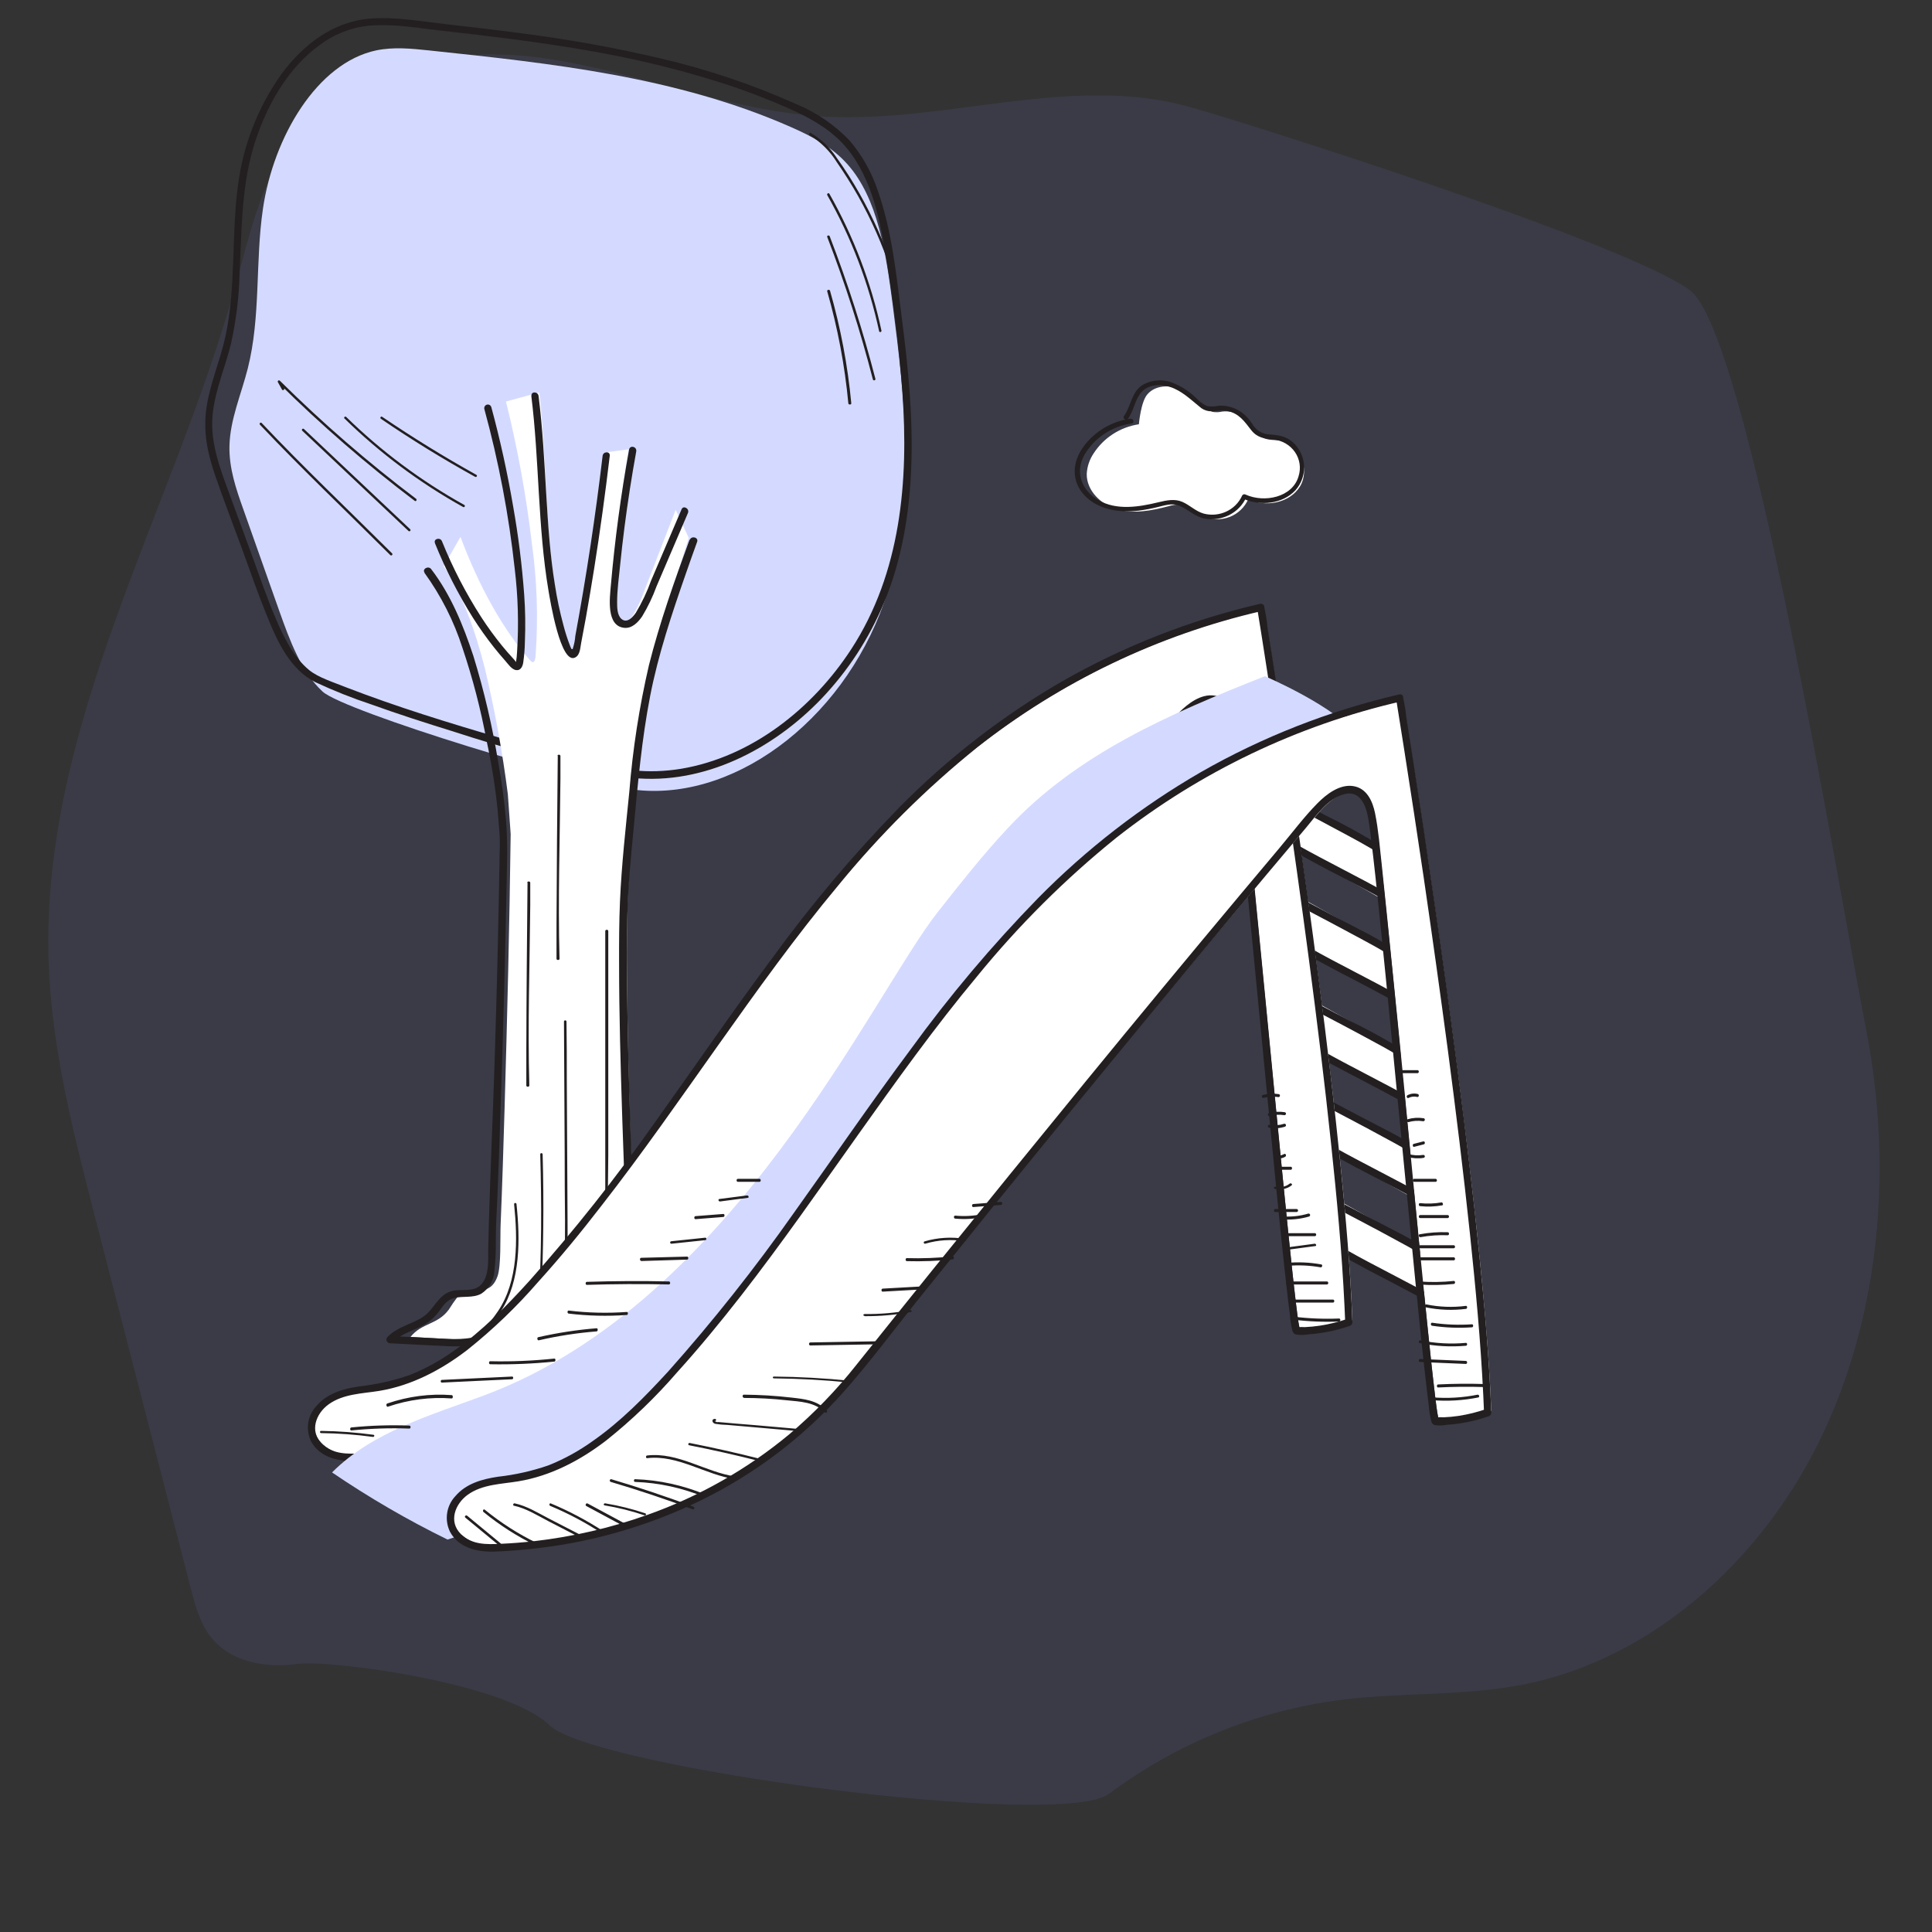 <svg xmlns="http://www.w3.org/2000/svg" width="231" height="231" viewBox="0 0 231 231">
    <rect x="0" y="0" width="231" height="231" fill="#333333" stroke="none"/>
    <g fill="none" fill-rule="evenodd">
        <g fill-rule="nonzero">
            <g>
                <g>
                    <g>
                        <g>
                            <g>
                                <g>
                                    <g fill="#7786FF" opacity=".1">
                                        <path d="M196.28 28.204c-7.627-5.666-53.846-20.29-60.033-21.977-14.089-3.84-28.86 1.996-43.359 1.22C81.525 6.822 70.675 2.13 59.398.485c-11.275-1.646-24.284.653-30.932 10.696-3.228 4.862-4.53 10.872-6.123 16.614C14.768 54.908-.92 80.27.043 108.595c.35 10.23 2.918 20.204 5.445 30.06l11.515 44.637c.514 1.99 1.05 4.038 2.218 5.66 2.375 3.303 6.735 4.027 10.552 3.502 3.817-.526 24.87 2.217 30.14 7.323 5.27 5.107 61.072 12.547 66.903 8.211 8.109-6.052 17.637-9.92 27.67-11.234 7.278-.916 14.69-.426 21.898-1.844 15.129-2.976 28.307-14.548 35.498-29.353 7.19-14.805 8.66-32.504 5.48-48.897-3.665-18.884-14.165-83.303-21.081-88.456z" transform="translate(-768 -3594) translate(0 3321) translate(80 104) translate(0 136) translate(656 1) translate(32 32) translate(5.775 2.166) translate(0 4.331)"/>
                                    </g>
                                    <path fill="#D4DAFF" d="M70.477 92.303c12.26 1.222 25.408-9.23 29.89-23.765 3.431-11.113 2.045-23.022.588-34.299-.793-6.135-1.762-12.698-5.422-16.787-1.88-2.105-4.312-3.357-6.744-4.427C75.136 7 60.22 5.42 45.487 3.859c-2.08-.216-4.189-.433-6.286 0-7.05 1.498-12.284 10.33-13.541 18.957-.928 6.346-.241 12.868-1.81 19.074-.781 3.088-2.115 6.095-2.19 9.253-.06 2.69.798 5.17 1.65 7.563l4.265 12.055c1.286 3.626 2.655 7.399 5.222 9.762 2.568 2.363 31.113 11.125 37.68 11.78z" transform="translate(-768 -3594) translate(0 3321) translate(80 104) translate(0 136) translate(656 1) translate(32 32) translate(5.775 2.166)"/>
                                    <path fill="#231F20" d="M69.904 90.85c8.52.845 16.742-3.443 22.51-9.448 3.19-3.337 5.735-7.234 7.503-11.493 2.139-5.115 3.05-10.678 3.26-16.194.229-5.895-.35-11.79-1.098-17.633-.666-5.179-1.168-10.567-2.922-15.512-.733-2.197-1.888-4.231-3.4-5.989-1.782-1.843-3.924-3.303-6.294-4.287-5.238-2.345-10.69-4.18-16.28-5.481C67.554 3.496 61.86 2.477 56.124 1.76c-2.893-.384-5.797-.722-8.702-1.048-2.904-.327-6.001-.897-8.97-.653-4.435.367-8.017 3.152-10.577 6.635-2.806 3.944-4.59 8.519-5.195 13.316-.812 5.977-.21 12.093-1.496 18.018-.613 2.848-1.805 5.557-2.255 8.446-.45 2.89.093 5.493 1.005 8.155 1 2.913 2.11 5.773 3.167 8.656 1.023 2.796 1.987 5.628 3.127 8.383 1.168 2.912 2.752 6.273 5.715 7.736 2.172 1.015 4.402 1.902 6.679 2.656 3.231 1.165 6.498 2.213 9.776 3.227 6.175 2.016 12.447 3.721 18.794 5.109.894.186 1.8.35 2.711.448.584.058.584-.815 0-.874-2.149-.295-4.275-.737-6.364-1.322-3.126-.775-6.235-1.643-9.35-2.54-6.24-1.823-12.482-3.74-18.547-6.081-1.426-.583-3.355-1.165-4.47-2.091-1.865-1.538-3.04-3.95-3.969-6.123-1.116-2.61-2.022-5.312-2.997-7.968-1.021-2.793-2.044-5.58-3.068-8.365-.965-2.668-1.8-5.389-1.473-8.255.327-2.865 1.502-5.533 2.18-8.312.608-2.74.952-5.53 1.028-8.336.257-5.452.193-10.916 1.97-16.147 1.443-4.247 3.886-8.522 7.596-11.208 1.744-1.314 3.82-2.12 5.996-2.33 2.887-.239 5.844.303 8.701.624 5.633.629 11.26 1.304 16.847 2.266 5.568.921 11.063 2.235 16.444 3.932 2.73.877 5.412 1.896 8.036 3.052 2.337 1.037 4.64 2.26 6.428 4.13 3.354 3.536 4.452 8.685 5.218 13.334.9 5.47 1.613 11.015 2.01 16.543.76 10.573-.187 21.553-6.095 30.646-4.593 7.072-11.897 12.92-20.382 14.336-1.893.31-3.819.371-5.727.18-.573-.017-.567.857-.012.915z" transform="translate(-768 -3594) translate(0 3321) translate(80 104) translate(0 136) translate(656 1) translate(32 32) translate(5.775 2.166)"/>
                                    <path fill="#FFF" d="M76.68 153.806c-.387-.136-.722-.386-.96-.717-.274-.533-.508-1.085-.701-1.65-1.214-2.753-3.371-1.913-4.945-3.645 0 0-1.355-33.582-.73-44.014.17-2.857.406-5.686.648-8.52.483-5.778.978-11.615 2.074-16.998.59-2.775 1.29-5.4 2.04-7.983.785-2.752 1.608-5.463 2.468-8.134l-1.561-3.359-3.801 9.826c-.327.944-.75 1.852-1.262 2.711-.495.735-1.113 1.167-1.703.904-.369-.206-.635-.555-.736-.962-.22-.939-.267-1.908-.142-2.863.436-5.732 1.114-11.377 2.021-16.852l-2.817.379c-.848 7.732-1.933 15.353-3.235 22.8-.032.29-.116.572-.247.834-.319.472-.731-.234-.961-.904-1.426-4.21-2.04-9.412-2.393-14.537-.353-5.126-.448-10.34-1.037-15.366l-3.978 1.085c1.383 5.568 2.414 11.216 3.088 16.91.629 4.458.78 8.97.454 13.459-.006.235-.058.467-.153.682-.154.233-.372.053-.537-.14-3.194-3.65-6.034-8.694-8.292-14.724l-2.003 3.499c2.092 3.079 3.707 7.447 4.915 12.199 1.187 4.97 2.106 10 2.752 15.068l.336 4.764c-.136 10.922-.407 21.844-.725 32.754-.136 4.665-.283 9.33-.477 13.995-.06 1.44.076 4.904-.372 6.134-1.025 2.817-3.259.828-4.756 2.432-.378.49-.73 1-1.054 1.528-1.362 1.86-3.183 1.545-4.586 3.277l5.646.326c1.633.094 3.306.17 4.862-.898-.07.228-.17.583-.324 1.126-.365 1.306-.536 3.032-1.178 3.697-.643.664-1.592-.17-2.216.74 1.944.898 4.019.513 5.858-1.084.406-.35 1.579-1.61 2.905-2.863.695.303 1.473 1.224 2.057 1.644.619.398 1.336.622 2.074.647l4.503.542c1.332.164 2.728.298 3.942-.886-.98.029-1.905-.443-2.451-1.248-.59-.694-1.067-1.644-1.639-2.332l.242.064c1.35 1.294 2.947-.49 4.402-.117 1.038.257 1.969 1.575 3.012 1.715 1.768.245 3.406-2.88 5.121-2.07-.91-1.208-2.09-2.192-3.447-2.875z" transform="translate(-768 -3594) translate(0 3321) translate(80 104) translate(0 136) translate(656 1) translate(32 32) translate(5.775 2.166)"/>
                                    <path fill="#231F20" d="M55.695 141.828c.43 4.177.504 9.177-1.928 12.778-.526.779-1.144 1.505-1.618 2.324-.487.84-.842 1.75-1.053 2.7-.206.843-.332 2.208-1.024 2.806-.692.598-1.687-.058-2.385.732-.037.036-.052.09-.039.14.013.05.052.09.102.104 1.797.734 3.83.57 5.491-.442.913-.573 1.742-1.275 2.46-2.085.737-.725 1.407-1.516 2.002-2.364 1.144-1.771 1.144-4.112 1.253-6.15.122-2.56.196-5.122.223-7.685.034-2.947.01-5.891-.075-8.834 0-.186-.291-.186-.286 0 .166 5.93.178 11.9-.217 17.82-.014 1.429-.298 2.842-.835 4.164-.66 1.132-1.486 2.156-2.448 3.037-2.031 2.109-4.628 3.416-7.494 2.26l.063.244c.68-.767 1.79-.058 2.488-.848.572-.622.71-1.61.893-2.393.222-1.075.608-2.107 1.144-3.061.52-.871 1.178-1.644 1.716-2.486 2.357-3.619 2.288-8.625 1.853-12.778 0-.186-.303-.186-.286 0v.017z" transform="translate(-768 -3594) translate(0 3321) translate(80 104) translate(0 136) translate(656 1) translate(32 32) translate(5.775 2.166)"/>
                                    <path fill="#231F20" d="M61.656 119.97l.085 15.749c0 2.714.014 5.41.042 8.09 0 3.012-.139 6.146.7 9.071.2.782.554 1.518 1.045 2.17.73.883 1.87 1.104 2.74 1.808 1.672 1.367 2.415 3.978 5.047 3.844l-.103-.25c-1.207.983-2.65 1.018-4.16.867-1.508-.152-2.909-.303-4.363-.46-.724-.047-1.444-.139-2.155-.273-.746-.22-1.43-.597-2.005-1.105-.645-.494-1.352-.983-2.16-.541-.063.044-.081.126-.042.19.039.065.122.09.192.06 1.117-.581 2.415 1.163 3.46 1.535 1.273.454 2.8.437 4.14.582 2.415.256 5.252 1.006 7.304-.646.103-.075 0-.25-.108-.244-2.614.134-3.284-2.634-5.017-3.902-.79-.582-1.81-.803-2.45-1.547-.557-.691-.942-1.497-1.123-2.355-.767-2.85-.604-5.88-.64-8.799l-.09-16.76c0-2.355 0-4.716-.037-7.077 0-.08-.067-.146-.15-.146-.084 0-.152.065-.152.146v-.006z" transform="translate(-768 -3594) translate(0 3321) translate(80 104) translate(0 136) translate(656 1) translate(32 32) translate(5.775 2.166)"/>
                                    <path fill="#231F20" d="M66.593 109.165v40.118c0 .08.08.145.18.145.1 0 .18-.065.18-.145-.129-4.435-.042-8.883 0-13.336v-20.143-6.656c0-.08-.08-.145-.18-.145-.1 0-.18.065-.18.145v.017zM57.299 103.37c-.065 6.72-.13 13.435-.145 20.156v4.098c0 .082.081.148.18.148.1 0 .181-.066.181-.148-.202-7.175.044-14.368.109-21.543v-2.711c0-.19-.354-.19-.361 0h.036zM60.915 88.187c-.065 6.715-.13 13.435-.151 20.15v4.134c0 .189.368.189.36 0-.194-7.176.044-14.369.109-21.544v-2.71c0-.082-.08-.148-.18-.148-.1 0-.18.066-.18.147l.042-.03zM44.957 66.298c2 2.76 3.543 5.805 4.571 9.025 1.223 3.636 2.187 7.349 2.883 11.113.594 2.729 1.033 5.487 1.315 8.263l.222 2.756c.09 1.163 0 2.326 0 3.49-.136 8.094-.336 16.188-.6 24.283-.234 7.374-.6 14.741-.75 22.097 0 1.256.113 2.978-.77 4.019-.883 1.04-2.342.581-3.477.831-1.748.401-2.168 2.187-3.532 3.1-1.363.912-3.069 1.163-4.27 2.424-.123.127-.158.312-.09.472.07.16.229.267.408.273 2.258.116 4.517.238 6.775.343 1.922.087 3.79 0 5.466-1.024.492-.296.042-1.046-.457-.75-1.7 1.018-3.604.977-5.525.878l-6.259-.32.318.745c1.142-1.163 2.757-1.407 4.09-2.291.577-.398 1.077-.89 1.478-1.454.487-.657.901-1.32 1.76-1.535 1.069-.274 2.234.029 3.243-.512.936-.6 1.522-1.595 1.58-2.68.142-1.3.2-2.608.174-3.914 0-1.658.114-3.31.186-4.96.168-4.1.307-8.194.439-12.294.276-8.28.496-16.567.66-24.859.054-2.611.145-5.199-.06-7.804-.186-2.326-.51-4.594-.919-6.908-.7-4.352-1.702-8.654-3.003-12.875-1.2-3.628-2.678-7.28-5.039-10.356-.336-.442-1.123 0-.775.442l-.042-.018zM46.234 62.796c1.248 3.096 2.767 6.074 4.538 8.9.778 1.225 1.62 2.41 2.52 3.546.432.544.874 1.07 1.333 1.586.34.376.77 1.059 1.315 1.128.546.07.77-.44.845-.897.121-.837.188-1.682.2-2.528.078-1.866.05-3.734-.085-5.596-.261-3.552-.704-7.088-1.327-10.594-.678-3.975-1.545-7.927-2.602-11.822-.04-.15-.158-.266-.307-.305-.15-.04-.309.005-.417.116-.108.11-.15.271-.109.42 1.712 6.258 2.926 12.644 3.63 19.096.398 3.29.492 6.61.282 9.917-.018.411-.06.82-.127 1.227-.121-.172-.256-.335-.402-.486-.442-.475-.861-.967-1.27-1.464-.887-1.09-1.715-2.228-2.48-3.408-1.85-2.874-3.424-5.918-4.704-9.09-.212-.51-1.045-.29-.833.231v.023zM57.75 45.17c.969 7.746.758 15.62 2.063 23.33.177 1.019 1.448 8.962 3.22 7.926.57-.32.57-1.2.684-1.747.188-1.014.376-2.033.57-3.046.347-1.951.672-3.902.986-5.859.706-4.464 1.326-8.943 1.857-13.435.069-.582-.786-.553-.854 0-.855 7.218-1.944 14.4-3.266 21.548-.034.454-.118.904-.25 1.339-.063.122 0 .25-.166.221-.074 0-.234-.46-.262-.53-.29-.761-.537-1.54-.74-2.33-.432-1.59-.773-3.207-1.021-4.838-.57-3.495-.804-7.047-1.02-10.582-.24-4-.433-8.007-.93-11.985-.067-.553-.922-.582-.854 0l-.017-.011zM69.446 51.567c-.98 5.39-1.71 10.818-2.186 16.282-.123 1.437-.586 4.855 1.618 5.053.926.088 1.652-.677 2.127-1.372.69-1.142 1.266-2.347 1.724-3.6l3.751-8.762c.217-.514-.54-.958-.762-.444l-3.64 8.512c-.48 1.344-1.093 2.637-1.829 3.861-.37.538-1.067 1.315-1.729.73-.51-.45-.51-1.378-.51-1.997 0-1.467.211-2.921.358-4.4.146-1.478.328-3.032.521-4.545.391-3.038.86-6.062 1.407-9.072.1-.585-.744-.789-.85-.234v-.012z" transform="translate(-768 -3594) translate(0 3321) translate(80 104) translate(0 136) translate(656 1) translate(32 32) translate(5.775 2.166)"/>
                                    <path fill="#231F20" d="M76.67 62.364c-1.805 4.937-3.574 9.909-4.856 15.01-1.156 4.99-1.94 10.055-2.347 15.155-.433 4.348-.926 8.708-1.113 13.074-.108 2.454-.114 4.914-.108 7.368 0 6.243.186 12.486.385 18.729.156 4.803.337 9.608.541 14.415.037.804-.18 2.005.512 2.565 1.276 1.031 3.099 1.026 4.339 2.075.866.734 1.035 1.79 1.6 2.704.566.916 1.547 1.067 2.407 1.551 1.045.635 1.983 1.421 2.78 2.332l.44-.735c-1.06-.379-2.064.105-2.943.67-.878.566-2.07 1.697-3.273 1.318-1.312-.414-2.155-1.69-3.61-1.696-1.349 0-3.01 1.224-4.213.297-.458-.344-1.096.274-.644.618 1.203.897 2.359.542 3.683.163.743-.289 1.582-.235 2.28.146.636.434 1.294.835 1.974 1.2 1.12.478 2.166.076 3.13-.53.962-.606 2.148-1.79 3.387-1.34.458.163.71-.432.44-.73-.753-.841-1.615-1.585-2.564-2.214-.945-.583-2.172-.816-2.666-1.877-.32-.895-.821-1.72-1.474-2.425-.583-.492-1.266-.861-2.004-1.084-.813-.21-1.588-.539-2.299-.974-.15-.11-.337-.227-.259-.04v-.094c-.048-.373-.036-.763-.048-1.166-.192-4.371-.363-8.747-.511-13.127-.205-6.22-.385-12.439-.44-18.652 0-2.623-.03-5.247.043-7.881.09-3.538.439-7.07.776-10.597.487-5.182.945-10.376 1.938-15.494.968-5.019 2.617-9.91 4.29-14.718.433-1.26.885-2.512 1.336-3.766.193-.53-.68-.763-.872-.233l-.037-.017zM110.808 105.213c.1 0 .18-.08.18-.18 0-.1-.08-.18-.18-.18-.1 0-.18.08-.18.18 0 .1.08.18.18.18zM25.307 48.616c5.038 5.334 10.389 10.405 15.586 15.588.136.134.342-.076.213-.205-5.204-5.182-10.549-10.253-15.593-15.587-.13-.14-.336.07-.206.204zM30.364 49.335l12.702 11.983c.132.13.339-.076.2-.206l-12.7-11.983c-.133-.13-.34.076-.202.206zM28.2 44.264l-.495-.884-.233.176c5.119 5.076 10.58 9.809 16.345 14.166.156.112.305-.14.156-.252-5.746-4.345-11.188-9.062-16.292-14.12-.054-.047-.134-.05-.191-.007-.058.043-.075.12-.042.183l.496.885c.09.17.346 0 .256-.147zM35.415 47.873c4.221 4.134 8.994 7.694 14.19 10.586.067.03.147.005.185-.058.037-.062.02-.143-.04-.186-5.174-2.876-9.926-6.417-14.132-10.529-.128-.13-.337.068-.203.199v-.012zM39.77 47.908c3.616 2.473 7.373 4.787 11.27 6.942.07.03.154.005.193-.056.039-.062.02-.14-.042-.182-3.87-2.152-7.626-4.466-11.271-6.942-.157-.105-.307.133-.15.238zM91.026 13.997c1.33.806 2.452 1.924 3.274 3.26.903 1.304 1.746 2.647 2.531 4.03 1.592 2.841 2.912 5.831 3.942 8.93.059.18.34.102.282-.078-1.062-3.208-2.436-6.3-4.101-9.228-.816-1.444-1.707-2.841-2.671-4.186-.796-1.228-1.858-2.25-3.105-2.99-.17-.09-.316.167-.146.257l-.006.005zM93.123 21.14c2.89 5.103 4.984 10.595 6.214 16.295.04.18.318.102.278-.073-1.227-5.724-3.326-11.24-6.226-16.362-.087-.157-.336 0-.249.14h-.017zM93.132 26.167c2.151 5.583 3.974 11.271 5.461 17.04.024.078.11.122.192.1.082-.023.13-.103.106-.18-1.489-5.77-3.312-11.458-5.462-17.041-.068-.174-.365-.099-.297.081zM93.124 32.641c1.262 4.406 2.109 8.892 2.532 13.414 0 .193.374.193.353 0-.426-4.542-1.277-9.048-2.546-13.474-.033-.072-.124-.112-.21-.091-.088.02-.143.093-.129.17v-.019z" transform="translate(-768 -3594) translate(0 3321) translate(80 104) translate(0 136) translate(656 1) translate(32 32) translate(5.775 2.166)"/>
                                    <path fill="#FFF" d="M154.481 141.488c2.865 1.61 10.147 5.652 10.313 6.001.166.35.407 3.996.515 5.548-2.922-1.744-7.236-4.024-10.152-5.775l-.676-5.774z" transform="translate(-768 -3594) translate(0 3321) translate(80 104) translate(0 136) translate(656 1) translate(32 32) translate(5.775 2.166)"/>
                                    <path fill="#231F20" d="M153.985 142.294c2.403 1.265 4.807 2.518 7.156 3.805.991.535 1.982 1.07 2.944 1.639.144.086.288.166.426.258.063.037.123.077.18.12.067.035-.06-.05-.054-.097.009.066.023.132.042.196 0 .23.067.454.09.684.163 1.477.265 2.96.373 4.443l.679-.374c-3.509-1.977-7.144-3.73-10.652-5.708l.228.374-.733-5.72c-.066-.545-.967-.574-.901 0l.6 4.772c.037.281.06.574.109.85.072.472.48.575.889.822 1.568.874 3.166 1.725 4.758 2.535 1.755.92 3.509 1.84 5.233 2.811.14.075.311.074.45-.003.14-.076.226-.217.23-.37-.103-1.403-.205-2.806-.35-4.208-.071-.707 0-1.408-.666-1.84-2.06-1.373-4.38-2.454-6.567-3.62l-4.02-2.122c-.492-.259-.949.489-.444.753z" transform="translate(-768 -3594) translate(0 3321) translate(80 104) translate(0 136) translate(656 1) translate(32 32) translate(5.775 2.166)"/>
                                    <path fill="#FFF" d="M153.037 129.938c2.865 1.61 10.147 5.655 10.313 5.998.166.343.407 3.994.516 5.552-2.922-1.744-7.236-4.023-10.152-5.778l-.677-5.773z" transform="translate(-768 -3594) translate(0 3321) translate(80 104) translate(0 136) translate(656 1) translate(32 32) translate(5.775 2.166)"/>
                                    <path fill="#231F20" d="M152.542 130.019c2.403 1.263 4.806 2.516 7.155 3.803.991.534 1.977 1.063 2.944 1.631l.427.259.18.126c.066.035-.06-.051-.054-.097.007.064.021.127.042.19l.09.689c.162 1.476.264 2.958.372 4.44l.68-.373c-3.51-1.976-7.144-3.729-10.652-5.705l.228.368-.733-5.705c-.066-.54-.973-.574-.901 0l.6 4.774c.037.282.06.575.109.845.072.477.48.574.889.827 1.568.867 3.166 1.723 4.758 2.534 1.754.919 3.508 1.832 5.233 2.803.138.078.31.08.45.004s.227-.218.228-.372c-.102-1.401-.204-2.809-.348-4.205-.072-.712 0-1.413-.667-1.844-2.06-1.367-4.38-2.453-6.566-3.614l-4.02-2.125c-.498-.265-.949.477-.444.747z" transform="translate(-768 -3594) translate(0 3321) translate(80 104) translate(0 136) translate(656 1) translate(32 32) translate(5.775 2.166)"/>
                                    <path fill="#FFF" d="M151.594 117.666c2.864 1.61 10.146 5.658 10.312 6.001.166.344.407 3.996.516 5.549-2.922-1.745-7.236-4.025-10.152-5.775l-.676-5.775z" transform="translate(-768 -3594) translate(0 3321) translate(80 104) translate(0 136) translate(656 1) translate(32 32) translate(5.775 2.166)"/>
                                    <path fill="#231F20" d="M151.098 118.472c2.403 1.258 4.806 2.517 7.155 3.798.992.534 1.977 1.068 2.944 1.637l.427.259.18.12c.066.04-.06-.051-.054-.097.005.066.02.132.042.195l.09.69c.162 1.476.264 2.958.373 4.435l.678-.374c-3.508-1.97-7.143-3.728-10.651-5.705l.228.374-.733-5.705c-.066-.546-.973-.575-.901 0l.6 4.768c.037.288.06.575.109.85.072.472.48.575.889.828 1.568.867 3.166 1.695 4.758 2.528 1.754.92 3.509 1.838 5.233 2.81.14.074.31.073.45-.004.139-.076.226-.217.229-.37-.102-1.402-.205-2.804-.349-4.206-.072-.706 0-1.407-.667-1.838-2.125-1.31-4.319-2.516-6.572-3.614l-4.02-2.126c-.492-.275-.942.477-.438.747z" transform="translate(-768 -3594) translate(0 3321) translate(80 104) translate(0 136) translate(656 1) translate(32 32) translate(5.775 2.166)"/>
                                    <path fill="#FFF" d="M150.15 105.394c2.863 1.61 10.141 5.656 10.307 6.004.166.35.412 3.994.521 5.546-2.92-1.744-7.232-4.023-10.152-5.772l-.676-5.778z" transform="translate(-768 -3594) translate(0 3321) translate(80 104) translate(0 136) translate(656 1) translate(32 32) translate(5.775 2.166)"/>
                                    <path fill="#231F20" d="M149.654 106.206c2.402 1.263 4.774 2.514 7.152 3.8.985.534 1.976 1.062 2.942 1.636.139.08.283.166.42.258l.187.12c.06.035-.06-.051-.06-.097.01.064.024.127.042.19.036.229.066.458.09.688.162 1.475.264 2.956.378 4.436l.679-.373c-3.507-1.974-7.14-3.725-10.647-5.699l.223.373-.727-5.705c-.072-.54-.973-.545-.9 0l.6 4.77c.036.28.066.574.108.85.078.47.486.573.888.82 1.574.866 3.165 1.722 4.756 2.53 1.754.92 3.513 1.837 5.236 2.807.14.075.311.074.45-.002.14-.077.226-.217.229-.37-.108-1.401-.204-2.807-.354-4.202-.072-.706 0-1.406-.66-1.842-2.06-1.366-4.378-2.445-6.57-3.61l-4.005-2.14c-.51-.248-.967.498-.457.762z" transform="translate(-768 -3594) translate(0 3321) translate(80 104) translate(0 136) translate(656 1) translate(32 32) translate(5.775 2.166)"/>
                                    <path fill="#FFF" d="M148.706 93.844c2.865 1.61 10.147 5.658 10.313 6.002.166.343.407 3.995.515 5.548-2.921-1.745-7.236-4.025-10.157-5.775l-.67-5.775z" transform="translate(-768 -3594) translate(0 3321) translate(80 104) translate(0 136) translate(656 1) translate(32 32) translate(5.775 2.166)"/>
                                    <path fill="#231F20" d="M148.21 93.925c2.403 1.259 4.774 2.517 7.152 3.799.985.534 1.976 1.069 2.943 1.638l.42.258.186.127c.06.034-.06-.052-.06-.098 0 .052.036.132.042.19.036.23.066.46.09.69.162 1.476.264 2.959.379 4.436l.678-.368c-3.507-1.977-7.14-3.735-10.646-5.707l.222.368-.727-5.706c-.072-.546-.973-.575-.9 0l.6 4.775c.036.282.066.575.108.845.078.477.486.603.895.828 1.567.867 3.158 1.724 4.75 2.534 1.753.92 3.512 1.833 5.236 2.804.14.075.31.074.45-.002.139-.077.225-.218.228-.371-.108-1.402-.204-2.805-.354-4.201-.072-.713 0-1.414-.66-1.845-2.126-1.31-4.318-2.516-6.57-3.615-1.333-.712-2.67-1.421-4.011-2.126-.504-.264-.96.477-.45.747z" transform="translate(-768 -3594) translate(0 3321) translate(80 104) translate(0 136) translate(656 1) translate(32 32) translate(5.775 2.166)"/>
                                    <path fill="#FFF" d="M145.377 70.744c-12.353 2.844-23.933 8.34-33.933 16.106-22.571 17.558-35.02 44.945-54.655 65.72-4.645 4.91-10.08 9.648-16.75 10.814-1.755.315-3.633.367-5.3 1.067-1.668.7-3.148 2.332-2.96 4.08.222 2.17 2.75 3.434 4.926 3.26 2.176-.176 26.719 0 43.679-21.086 18.02-22.412 36.316-44.583 54.889-66.513 1.41-1.655 3.762-3.433 5.493-2.122.688.644 1.125 1.509 1.235 2.443 1.17 5.555 7.02 72.214 7.67 72.22 2.13.018 4.245-.333 6.254-1.038-1.006-26.984-10.548-84.951-10.548-84.951zM130.397 48.562c-2.222.331-4.192 1.597-5.406 3.474-.492.725-.778 1.569-.828 2.441-.047 2.025 1.733 3.739 3.703 4.273 1.97.534 4.057.14 6.032-.376.503-.166 1.033-.237 1.562-.21 1.011.116 1.774.938 2.667 1.396.983.442 2.104.473 3.11.087 1.007-.386 1.815-1.158 2.243-2.141 2.087 1.033 4.98.463 6.186-1.52 1.206-1.984.047-5.07-2.253-5.464-.74-.123-1.544 0-2.2-.37-.657-.37-.965-1.11-1.426-1.69-.82-1.021-2.11-1.557-3.418-1.42-.388.091-.79.103-1.183.035-.256-.1-.49-.25-.686-.44-.954-.946-2.062-1.726-3.277-2.307-1.248-.493-2.839-.416-3.75.587-.845.851-1.076 3.645-1.076 3.645z" transform="translate(-768 -3594) translate(0 3321) translate(80 104) translate(0 136) translate(656 1) translate(32 32) translate(5.775 2.166)"/>
                                    <path fill="#231F20" d="M129.341 47.891c-2.297.35-4.342 1.603-5.652 3.462-1.277 1.83-1.376 4.017.2 5.706 1.575 1.688 4.175 2.124 6.518 1.824.734-.096 1.461-.233 2.18-.408.854-.204 1.756-.521 2.594-.192 1.078.413 1.862 1.308 3.028 1.546 2.094.408 4.197-.66 5.037-2.56l-.433.17c2.044.934 4.744.685 6.308-.992 1.41-1.605 1.366-3.973-.1-5.53-.802-.856-1.757-1.054-2.928-1.133-.897-.014-1.716-.498-2.138-1.264-.327-.524-.75-.987-1.248-1.365-.519-.377-1.12-.634-1.757-.754-.318-.057-.643-.078-.966-.062-.454.1-.922.121-1.383.062-.72-.232-1.4-1.082-1.99-1.535-.616-.496-1.303-.903-2.04-1.207-1.227-.535-2.649-.446-3.795.238-1.282.878-1.33 2.516-2.167 3.694-.21.3.293.567.504.29.644-.907.773-2.058 1.423-2.953.803-1.133 2.372-1.235 3.614-.821 1.353.447 2.39 1.456 3.462 2.323.317.305.728.504 1.171.566.726.068 1.406-.175 2.138-.034 1.447.284 2.08 1.241 2.9 2.295.708.906 1.557 1.031 2.67 1.133 1.046.104 1.989.656 2.57 1.504.58.848.738 1.903.429 2.876-.72 2.544-4.1 3.212-6.338 2.198-.08-.041-.174-.046-.257-.013-.084.033-.148.1-.176.183-.782 1.697-2.726 2.59-4.58 2.102-.955-.272-1.652-1.008-2.548-1.4-.896-.39-1.869-.192-2.853.046-2.342.567-5.007 1.003-7.175-.25-2.026-1.172-2.829-3.314-1.698-5.382 1.18-2.046 3.274-3.446 5.67-3.79.374-.057.216-.607-.153-.567l-.04-.006zM144.86 70.037c-8.293 1.921-16.263 5.045-23.658 9.271-7.126 4.127-13.67 9.193-19.454 15.065-5.508 5.65-10.601 11.695-15.239 18.084-4.81 6.45-9.353 13.112-14.03 19.644-4.623 6.578-9.62 12.884-14.964 18.888-2.741 3.014-5.623 5.975-8.973 8.32-1.652 1.191-3.442 2.176-5.33 2.932-1.956.676-3.979 1.132-6.033 1.36-1.883.276-3.806.804-5.098 2.317-1.082 1.14-1.348 2.833-.666 4.251 1.093 2.006 3.431 2.446 5.5 2.346 3.055-.13 6.096-.474 9.102-1.032 5.352-.996 10.545-2.715 15.438-5.107 6.426-3.153 12.183-7.524 16.952-12.872 3.087-3.471 5.88-7.23 8.768-10.854 3.071-3.823 6.148-7.64 9.23-11.452 6.17-7.62 12.374-15.21 18.613-22.77 6.239-7.56 12.49-15.052 18.752-22.476 1.257-1.495 2.654-3.583 4.677-4.046 1.753-.41 2.467 1.29 2.736 2.727.152.803.245 1.606.344 2.416.404 3.195.731 6.403 1.058 9.605.472 4.57.928 9.138 1.368 13.704l1.49 15.398c.465 4.832.934 9.66 1.41 14.484.374 3.735.748 7.477 1.169 11.206.134 1.173.269 2.38.427 3.571.044.635.142 1.264.292 1.882.035.216.179.397.38.481.496.091 1.005.091 1.502 0 .544-.035 1.087-.1 1.625-.182 1.142-.174 2.265-.452 3.355-.832.189-.058.318-.23.322-.428-.234-6.298-.79-12.59-1.426-18.859-.743-7.318-1.62-14.618-2.567-21.913-.911-7.037-1.886-14.064-2.922-21.08-.78-5.415-1.592-10.824-2.438-16.226-.261-1.685-.528-3.368-.8-5.049-.078-.789-.203-1.572-.375-2.346-.003-.033-.003-.066 0-.1-.093-.556-.935-.322-.847.235.327 1.994.645 3.992.952 5.993.803 5.082 1.583 10.19 2.339 15.323 1.013 6.872 1.975 13.752 2.887 20.64.97 7.33 1.87 14.66 2.648 22.02.684 6.45 1.292 12.9 1.602 19.35.035.669.064 1.332.088 2l.321-.422c-1.09.382-2.213.661-3.355.833-.599.09-1.202.15-1.806.175-.135 0-.643-.052-.725.047-.082.1.082.123.11.17.03.047 0 .059 0-.052 0-.112-.04-.188-.058-.288-.146-.756-.222-1.454-.315-2.21-.38-3.067-.69-6.152-1.006-9.224-.452-4.465-.892-8.927-1.32-13.388-.492-5.043-.98-10.09-1.468-15.14-.468-4.863-.943-9.723-1.426-14.578-.38-3.823-.766-7.623-1.17-11.47-.227-2.035-.391-4.104-.794-6.128-.299-1.448-.988-3.002-2.613-3.248-1.626-.246-3.186.956-4.262 2.04-1.642 1.666-3.08 3.595-4.583 5.384l-4.676 5.512c-6.196 7.427-12.356 14.87-18.478 22.33-6.122 7.458-12.21 14.958-18.261 22.5-3.044 3.78-6.082 7.568-9.114 11.363-2.405 3.05-5.11 5.85-8.072 8.357-5.04 4.192-10.78 7.458-16.952 9.646-4.397 1.571-8.96 2.632-13.597 3.16-1.31.147-2.625.247-3.94.311-1.707.082-3.507.135-4.811-1.173-1.485-1.49-.696-3.594.824-4.69 1.754-1.262 4.022-1.28 6.05-1.607 3.882-.64 7.43-2.516 10.522-4.891 3.07-2.447 5.91-5.171 8.482-8.14 2.654-2.931 5.185-6.015 7.6-9.153 4.857-6.227 9.352-12.707 13.93-19.157 4.576-6.45 9.218-12.942 14.303-19.04 4.961-6.08 10.538-11.626 16.643-16.548 10.004-7.873 21.613-13.44 34.003-16.308.585-.14.357-1.002-.193-.862z" transform="translate(-768 -3594) translate(0 3321) translate(80 104) translate(0 136) translate(656 1) translate(32 32) translate(5.775 2.166)"/>
                                    <path fill="#D4DAFF" d="M47.734 181.912c-4.787-2.345-9.4-5.028-13.806-8.027 4.844-4.867 11.793-6.83 18.228-9.23 29.77-11.101 46.326-47.785 54.188-57.764 2.673-3.394 5.347-6.789 8.277-9.932 8.319-8.997 19.445-13.764 30.84-18.275 0 0 8.606 3.664 11.186 7.245-3.931 4.498-38.194 34.873-42.915 40.172L81.23 162.598c-3.51 3.955-7.113 7.969-11.588 10.802-4.867 3.05-21.908 8.512-21.908 8.512z" transform="translate(-768 -3594) translate(0 3321) translate(80 104) translate(0 136) translate(656 1) translate(32 32) translate(5.775 2.166)"/>
                                    <path fill="#FFF" d="M161.98 81.572c-12.352 2.846-23.932 8.343-33.933 16.106-22.57 17.559-35.02 44.95-54.655 65.72-4.64 4.91-10.074 9.648-16.744 10.814-1.755.315-3.639.368-5.306 1.067-1.667.7-3.148 2.303-2.96 4.08.222 2.17 2.75 3.434 4.926 3.26 2.176-.176 26.719 0 43.685-21.086 18.012-22.408 36.308-44.579 54.889-66.513 1.404-1.655 3.756-3.433 5.488-2.116.688.64 1.126 1.504 1.234 2.437 1.17 5.555 7.02 72.214 7.67 72.22 2.129.017 4.245-.332 6.254-1.032-1.006-26.955-10.548-84.957-10.548-84.957z" transform="translate(-768 -3594) translate(0 3321) translate(80 104) translate(0 136) translate(656 1) translate(32 32) translate(5.775 2.166)"/>
                                    <path fill="#231F20" d="M161.458 80.88c-8.29 1.927-16.258 5.05-23.653 9.274-7.126 4.121-13.669 9.184-19.45 15.053-5.508 5.649-10.6 11.69-15.237 18.078-4.805 6.448-9.352 13.107-14.028 19.642-4.625 6.572-9.62 12.874-14.962 18.875-2.788 3.031-5.646 5.962-9 8.307-1.65 1.191-3.437 2.175-5.325 2.93-1.954.676-3.977 1.132-6.032 1.36-1.887.282-3.81.81-5.096 2.316-1.087 1.153-1.34 2.864-.637 4.285 1.087 1.999 3.425 2.438 5.494 2.345 3.053-.131 6.094-.474 9.1-1.026 5.35-1.001 10.543-2.72 15.436-5.112 6.426-3.15 12.182-7.519 16.949-12.866 3.086-3.47 5.88-7.228 8.767-10.85 3.07-3.822 6.146-7.638 9.228-11.449 6.172-7.616 12.375-15.203 18.61-22.761 6.234-7.558 12.484-15.047 18.75-22.468 1.256-1.49 2.653-3.576 4.675-4.045 1.753-.41 2.466 1.29 2.735 2.726.158.809.246 1.606.35 2.415.398 3.2.726 6.401 1.059 9.607.467 4.56.921 9.125 1.362 13.694.502 5.13.999 10.264 1.49 15.398.467 4.827.939 9.65 1.414 14.473.369 3.74.743 7.474 1.17 11.208.134 1.172.268 2.374.426 3.564.046.634.146 1.264.298 1.882.03.218.175.404.38.486.496.078 1.003.068 1.496-.03.544-.034 1.087-.099 1.63-.18 1.14-.176 2.26-.454 3.35-.833.186-.058.315-.227.321-.422-.228-6.302-.789-12.586-1.426-18.858-.736-7.315-1.619-14.613-2.566-21.905-.912-7.034-1.886-14.068-2.922-21.103-.78-5.408-1.594-10.815-2.443-16.22-.261-1.683-.526-3.366-.795-5.046-.083-.788-.21-1.571-.38-2.345-.003-.033-.003-.066 0-.1-.088-.586-.935-.316-.841.235.321 1.999.637 3.992.952 5.99.803 5.104 1.582 10.21 2.338 15.318 1.005 6.87 1.968 13.747 2.887 20.633.965 7.327 1.87 14.654 2.648 22.011.678 6.448 1.286 12.896 1.595 19.344.036.668.065 1.336.088 2.005l.322-.428c-1.089.38-2.21.661-3.35.838-.6.089-1.205.146-1.811.17-.135 0-.643-.053-.72.047-.075.1.077.123.106.17.03.047 0 .058 0-.053s-.04-.188-.058-.281c-.146-.762-.222-1.46-.316-2.216-.374-3.066-.69-6.143-1-9.22-.455-4.463-.898-8.922-1.326-13.377-.491-5.05-.978-10.096-1.461-15.141-.468-4.838-.951-9.692-1.45-14.56-.38-3.823-.765-7.621-1.169-11.46-.228-2.04-.385-4.104-.795-6.126-.292-1.448-.987-3.007-2.612-3.254-1.625-.246-3.185.956-4.26 2.04-1.643 1.665-3.075 3.594-4.583 5.387-1.508 1.794-3.092 3.676-4.635 5.522-6.195 7.402-12.351 14.84-18.469 22.316-6.117 7.476-12.213 14.977-18.287 22.503-3.044 3.78-6.08 7.566-9.112 11.36-2.404 3.05-5.106 5.85-8.066 8.36-5.04 4.188-10.777 7.451-16.95 9.636-4.395 1.571-8.957 2.631-13.594 3.16-1.309.148-2.62.252-3.933.31-1.713.088-3.507.135-4.816-1.172-1.485-1.489-.696-3.587.83-4.69 1.753-1.26 4.015-1.271 6.043-1.606 3.881-.639 7.429-2.514 10.52-4.888 3.076-2.45 5.917-5.182 8.487-8.16 2.653-2.93 5.184-6.014 7.627-9.144 4.851-6.231 9.351-12.709 13.928-19.15 4.576-6.443 9.217-12.944 14.302-19.04 4.956-6.083 10.531-11.633 16.633-16.56 10.002-7.874 21.612-13.438 34.004-16.295.55-.117.316-.961-.234-.833z" transform="translate(-768 -3594) translate(0 3321) translate(80 104) translate(0 136) translate(656 1) translate(32 32) translate(5.775 2.166)"/>
                                    <path fill="#231F20" d="M49.861 179.288l4.012 3.308c.154.128.368-.096.215-.224l-4.006-3.309c-.153-.128-.374.096-.22.225zM52.035 178.616c1.965 1.602 4.068 2.945 6.272 4.006.165.08.236-.239.071-.318-2.18-1.055-4.26-2.387-6.205-3.972-.143-.12-.28.165-.138.284zM55.676 177.865c1.458.311 2.804 1.163 4.15 1.866l4.196 2.164c.172.087.32-.18.148-.267l-4.345-2.239c-1.304-.678-2.62-1.499-4.054-1.803-.19-.044-.267.255-.077.298l-.018-.019zM60.007 177.883c2.152.895 4.233 1.999 6.219 3.298.063.026.133-.003.167-.068.034-.066.022-.15-.028-.2-2.009-1.305-4.11-2.416-6.283-3.322-.167-.067-.236.225-.075.292zM64.324 177.901l4.743 2.549c.176.098.334-.212.152-.303l-4.738-2.549c-.176-.091-.333.211-.157.303zM66.52 177.826c1.632.27 3.228.669 4.766 1.19.178.06.257-.186.08-.246-1.538-.518-3.131-.914-4.76-1.185-.195-.035-.275.206-.085.24zM67.247 175.017c3.296.974 6.567 2.066 9.812 3.277.179.065.262-.246.077-.311-3.236-1.207-6.507-2.302-9.812-3.284-.08-.023-.163.03-.185.117-.02.088.027.178.108.201zM70.16 175.02c2.851.1 5.67.717 8.345 1.829.18.072.255-.242.081-.314-2.702-1.122-5.547-1.744-8.425-1.841-.185 0-.185.32 0 .326zM71.608 172.18c3.684-.432 6.969 2.003 10.545 2.514.19 0 .185-.297 0-.323-3.564-.51-6.85-2.946-10.545-2.513-.19 0-.19.348 0 .323zM76.624 170.637c2.812.551 5.603 1.18 8.373 1.885.076.022.156-.02.178-.095.023-.075-.021-.153-.098-.175-2.777-.702-5.57-1.33-8.378-1.886-.18-.039-.26.231-.075.27zM79.71 167.475c-.481.031-.333.521.042.6.474.077.953.12 1.435.13l1.636.14 6.547.574c.19 0 .19-.245 0-.26l-4.827-.423-2.303-.188-1.16-.104-.673-.057-.292-.026c-.15.034-.31-.01-.41-.115.19 0 .19-.271 0-.26l.006-.011zM83.186 164.979c1.713 0 3.422.094 5.126.282 1.532.16 3.332.188 4.557 1.449.142.145.347-.109.205-.254-1.19-1.224-2.757-1.354-4.22-1.52-1.903-.225-3.805-.334-5.696-.349-.079 0-.142.082-.142.182 0 .1.063.18.142.18l.028.03zM86.77 162.64c3.046.03 6.086.198 9.104.504.18 0 .18-.202 0-.219-3.018-.305-6.058-.473-9.104-.503-.08 0-.145.049-.145.11 0 .06.065.109.145.109zM91.105 158.704l8.365-.144c.082 0 .149-.081.149-.18 0-.1-.067-.181-.149-.181l-8.365.144c-.082 0-.149.081-.149.18 0 .1.067.181.149.181zM97.616 155.202c1.86.014 3.712-.153 5.508-.496.078-.022.12-.082.098-.139-.021-.057-.1-.094-.183-.084-1.77.328-3.594.484-5.423.464-.09 0-.163.052-.163.116s.073.116.163.116v.023zM99.767 152.269l4.759-.268c.195 0 .195-.368 0-.36l-4.759.267c-.195 0-.2.375 0 .36zM102.648 148.622c1.833.053 3.667-.017 5.494-.209.186 0 .186-.383 0-.361-1.827.192-3.661.262-5.494.21-.192 0-.186.353 0 .36zM104.866 146.533c1.5-.442 3.101-.544 4.657-.298.2.034.292-.241.084-.276-1.61-.26-3.27-.158-4.825.299-.194.057-.11.332.084.275zM108.47 143.542c1.105.1 2.217.035 3.306-.195.201-.044.117-.39-.091-.347-1.07.226-2.163.287-3.248.18-.208 0-.208.34 0 .362h.033zM110.605 142.155l3.293-.253c.21 0 .21-.375 0-.36l-3.293.252c-.21 0-.21.383 0 .361zM32.618 169.183c2.07.025 4.137.177 6.187.456.178.026.25-.228.078-.254-2.076-.283-4.168-.438-6.265-.466-.178 0-.178.26 0 .264zM36.235 168.867c2.308-.234 4.624-.309 6.939-.224.185 0 .185-.354 0-.36-2.315-.085-4.631-.01-6.94.223-.184 0-.19.375 0 .36zM40.605 166.026c2.498-.848 5.066-1.18 7.628-.986.177 0 .177-.39 0-.398-2.59-.197-5.186.14-7.71 1.002-.171.056-.1.437.076.382h.006zM47.058 163.144l8.39-.4c.182 0 .182-.335 0-.322l-8.39.4c-.182 0-.182.328 0 .322zM52.828 160.951c2.559.048 5.117-.058 7.676-.318.175 0 .18-.375 0-.36-2.559.269-5.117.375-7.676.317-.175 0-.175.354 0 .361zM58.646 158.088c2.288-.528 4.595-.883 6.912-1.064.177 0 .177-.392 0-.377-2.34.187-4.672.544-6.984 1.071-.177.046-.105.408.072.37zM62.211 154.892c2.314.28 4.64.335 6.959.166.173 0 .173-.375 0-.36-2.32.168-4.645.112-6.959-.167-.173 0-.173.34 0 .361zM64.39 151.46c3.273-.105 6.545-.122 9.814-.05.082 0 .15-.08.15-.18 0-.1-.068-.181-.15-.181-3.273-.072-6.545-.055-9.814.05-.19 0-.19.369 0 .361zM70.861 148.612l5.53-.173c.17 0 .17-.368 0-.36l-5.514.144c-.074 0-.133.08-.133.18 0 .1.06.18.133.18l-.016.03zM74.51 146.54l4.018-.423c.209 0 .209-.32 0-.297l-4.018.422c-.21 0-.21.316 0 .298zM77.384 143.603l3.323-.26c.19 0 .19-.376 0-.361l-3.323.26c-.191 0-.191.375 0 .36zM80.333 141.486l3.283-.429c.21 0 .125-.314-.085-.29l-3.284.423c-.21.03-.118.32.086.296zM82.448 139.141h2.58c.084 0 .153-.08.153-.18 0-.1-.069-.18-.154-.18h-2.58c-.084 0-.153.08-.153.18 0 .1.069.18.154.18zM165.456 165.244c1.844.15 3.696.042 5.515-.32.196-.04.117-.368-.08-.334-1.792.36-3.618.465-5.435.314-.196 0-.196.327 0 .34zM166.166 163.727c1.835-.091 3.67-.108 5.505-.05.18 0 .18-.354 0-.361-1.835-.058-3.67-.041-5.505.05-.18 0-.18.375 0 .361zM164.017 160.682l5.472.231c.202 0 .202-.354 0-.36l-5.472-.232c-.202 0-.202.347 0 .361zM163.976 158.423c1.821.372 3.677.478 5.522.316.19 0 .19-.357 0-.343-1.819.164-3.648.062-5.445-.302-.19-.041-.268.295-.077.33zM165.45 156.346c1.583.236 3.18.299 4.771.188.189 0 .189-.376 0-.361-1.591.11-3.188.048-4.77-.188-.189 0-.189.332 0 .361zM164.691 154.144c1.59.325 3.206.388 4.809.187.188 0 .188-.382 0-.36-1.575.202-3.165.144-4.727-.174-.187-.036-.264.31-.082.347zM164.016 151.423c1.343.091 2.69.067 4.03-.073.201 0 .201-.382 0-.36-1.34.14-2.687.163-4.03.072-.2 0-.2.353 0 .36zM164.01 148.526h4.043c.08 0 .144-.081.144-.18 0-.1-.065-.181-.144-.181h-4.043c-.08 0-.144.08-.144.18 0 .1.064.18.144.18zM164.051 145.758c1.086-.196 2.184-.273 3.281-.231.19 0 .19-.354 0-.361-1.123-.041-2.247.04-3.358.245-.19 0-.107.383.077.347zM164.022 147.082h4.018c.087 0 .157-.08.157-.18 0-.1-.07-.18-.157-.18h-4.018c-.086 0-.156.08-.156.18 0 .1.07.18.156.18zM164.498 143.112h-.474c-.088 0-.158.08-.158.18 0 .1.07.18.158.18h3.293c.087 0 .158-.08.158-.18 0-.1-.07-.18-.158-.18h-3.293c-.088 0-.158.08-.158.18 0 .1.07.18.158.18h.474c.087 0 .158-.08.158-.18 0-.1-.071-.18-.158-.18zM164.005 142.047c.88.092 1.767.06 2.643-.093.185 0 .104-.383-.076-.354-.85.151-1.711.18-2.567.087-.186 0-.186.339 0 .36zM163.307 139.141h2.56c.091 0 .164-.08.164-.18 0-.1-.073-.18-.163-.18h-2.56c-.091 0-.164.08-.164.18 0 .1.073.18.163.18zM162.537 136.163c.622.18 1.277.218 1.916.108.095-.025.152-.12.13-.216-.028-.096-.126-.153-.223-.13-.578.09-1.168.053-1.73-.108-.09-.015-.178.041-.202.13-.024.09.023.183.109.216zM163.312 134.953l1.177-.303c.033-.01.063-.04.08-.08.018-.041.023-.09.014-.137-.023-.094-.092-.15-.162-.13l-1.182.303c-.034.012-.063.043-.08.085-.017.043-.02.093-.009.14.01.045.033.084.063.107.03.023.066.028.1.015zM162.63 132c.564-.162 1.155-.2 1.734-.108.095.019.188-.038.216-.13.028-.096-.027-.196-.122-.224-.641-.103-1.297-.063-1.921.115-.086.034-.133.127-.109.216.024.09.112.146.202.13zM162.606 129.121c.34-.176.714-.221 1.074-.13.077.024.155-.03.18-.123.01-.047.006-.097-.014-.139-.02-.042-.052-.073-.09-.084-.41-.113-.837-.068-1.225.13-.078.028-.124.126-.105.223.027.091.104.143.18.123zM161.852 126.148h1.862c.084 0 .152-.081.152-.18 0-.1-.068-.181-.152-.181h-1.862c-.084 0-.152.08-.152.18 0 .1.068.18.152.18zM148.864 153.579h4.738c.087 0 .157-.08.157-.18 0-.1-.07-.181-.157-.181h-4.738c-.087 0-.158.08-.158.18 0 .1.07.18.158.18zM148.131 151.413h4.76c.08 0 .147-.08.147-.18 0-.1-.066-.18-.148-.18h-4.759c-.08 0-.147.08-.147.18 0 .1.066.18.147.18zM148.131 149.19c1.334-.12 2.674-.061 3.997.173.187.036.27-.318.078-.346-1.348-.247-2.715-.31-4.075-.188-.193 0-.199.382 0 .36zM148.178 147.261l3.303-.44c.199 0 .112-.302-.08-.28l-3.304.442c-.198 0-.112.301.08.278zM148.14 145.638h3.298c.086 0 .156-.08.156-.18 0-.1-.07-.18-.156-.18h-3.298c-.086 0-.156.08-.156.18 0 .1.07.18.156.18zM147.427 143.622c1.115.092 2.237-.02 3.316-.332.06-.016.107-.065.123-.128s0-.13-.045-.177c-.043-.046-.107-.064-.167-.048-1.049.31-2.142.419-3.227.325-.22 0-.22.345 0 .36zM146.715 142.75h2.538c.097 0 .175-.08.175-.18 0-.1-.078-.18-.175-.18h-2.538c-.096 0-.174.08-.174.18 0 .1.078.18.174.18zM146.668 139.99c.716.15 1.481-.016 1.993-.433.148-.13-.1-.322-.255-.191-.418.346-1.049.485-1.64.36-.093-.02-.19.021-.218.094-.028.072.026.148.12.17zM147.394 137.698h1.18c.073 0 .132-.081.132-.18 0-.1-.059-.181-.131-.181h-1.18c-.074 0-.133.08-.133.18 0 .1.06.18.132.18zM146.635 136.281c.427.135.879.082 1.276-.151.07-.053.094-.165.053-.253-.044-.08-.13-.107-.2-.065-.328.191-.7.234-1.052.123-.075-.015-.146.042-.166.13-.02.09.019.183.09.216zM145.952 132.67c.635.118 1.289.076 1.904-.123.094-.028.149-.128.121-.224-.027-.096-.126-.15-.22-.123-.553.182-1.14.224-1.712.123-.045-.013-.094-.008-.136.015-.041.023-.072.062-.085.108-.023.097.033.195.128.223zM146.047 131.273c.555-.162 1.139-.199 1.71-.108.094.024.19-.03.22-.123.014-.047.007-.097-.017-.14-.024-.041-.064-.072-.11-.084-.635-.105-1.284-.068-1.903.109-.094.028-.149.128-.121.224.027.095.126.15.22.122zM148.854 155.619c1.82.223 3.651.297 5.48.224.196 0 .196-.368 0-.361-1.829.073-3.66-.001-5.48-.224-.197 0-.197.34 0 .361zM145.3 129.105c.595-.155 1.208-.187 1.812-.094.078 0 .15-.094.15-.18-.003-.098-.068-.177-.15-.18-.637-.095-1.282-.058-1.908.107-.187.051-.109.398.078.347h.019z" transform="translate(-768 -3594) translate(0 3321) translate(80 104) translate(0 136) translate(656 1) translate(32 32) translate(5.775 2.166)"/>
                                </g>
                            </g>
                        </g>
                    </g>
                </g>
            </g>
        </g>
    </g>
</svg>
